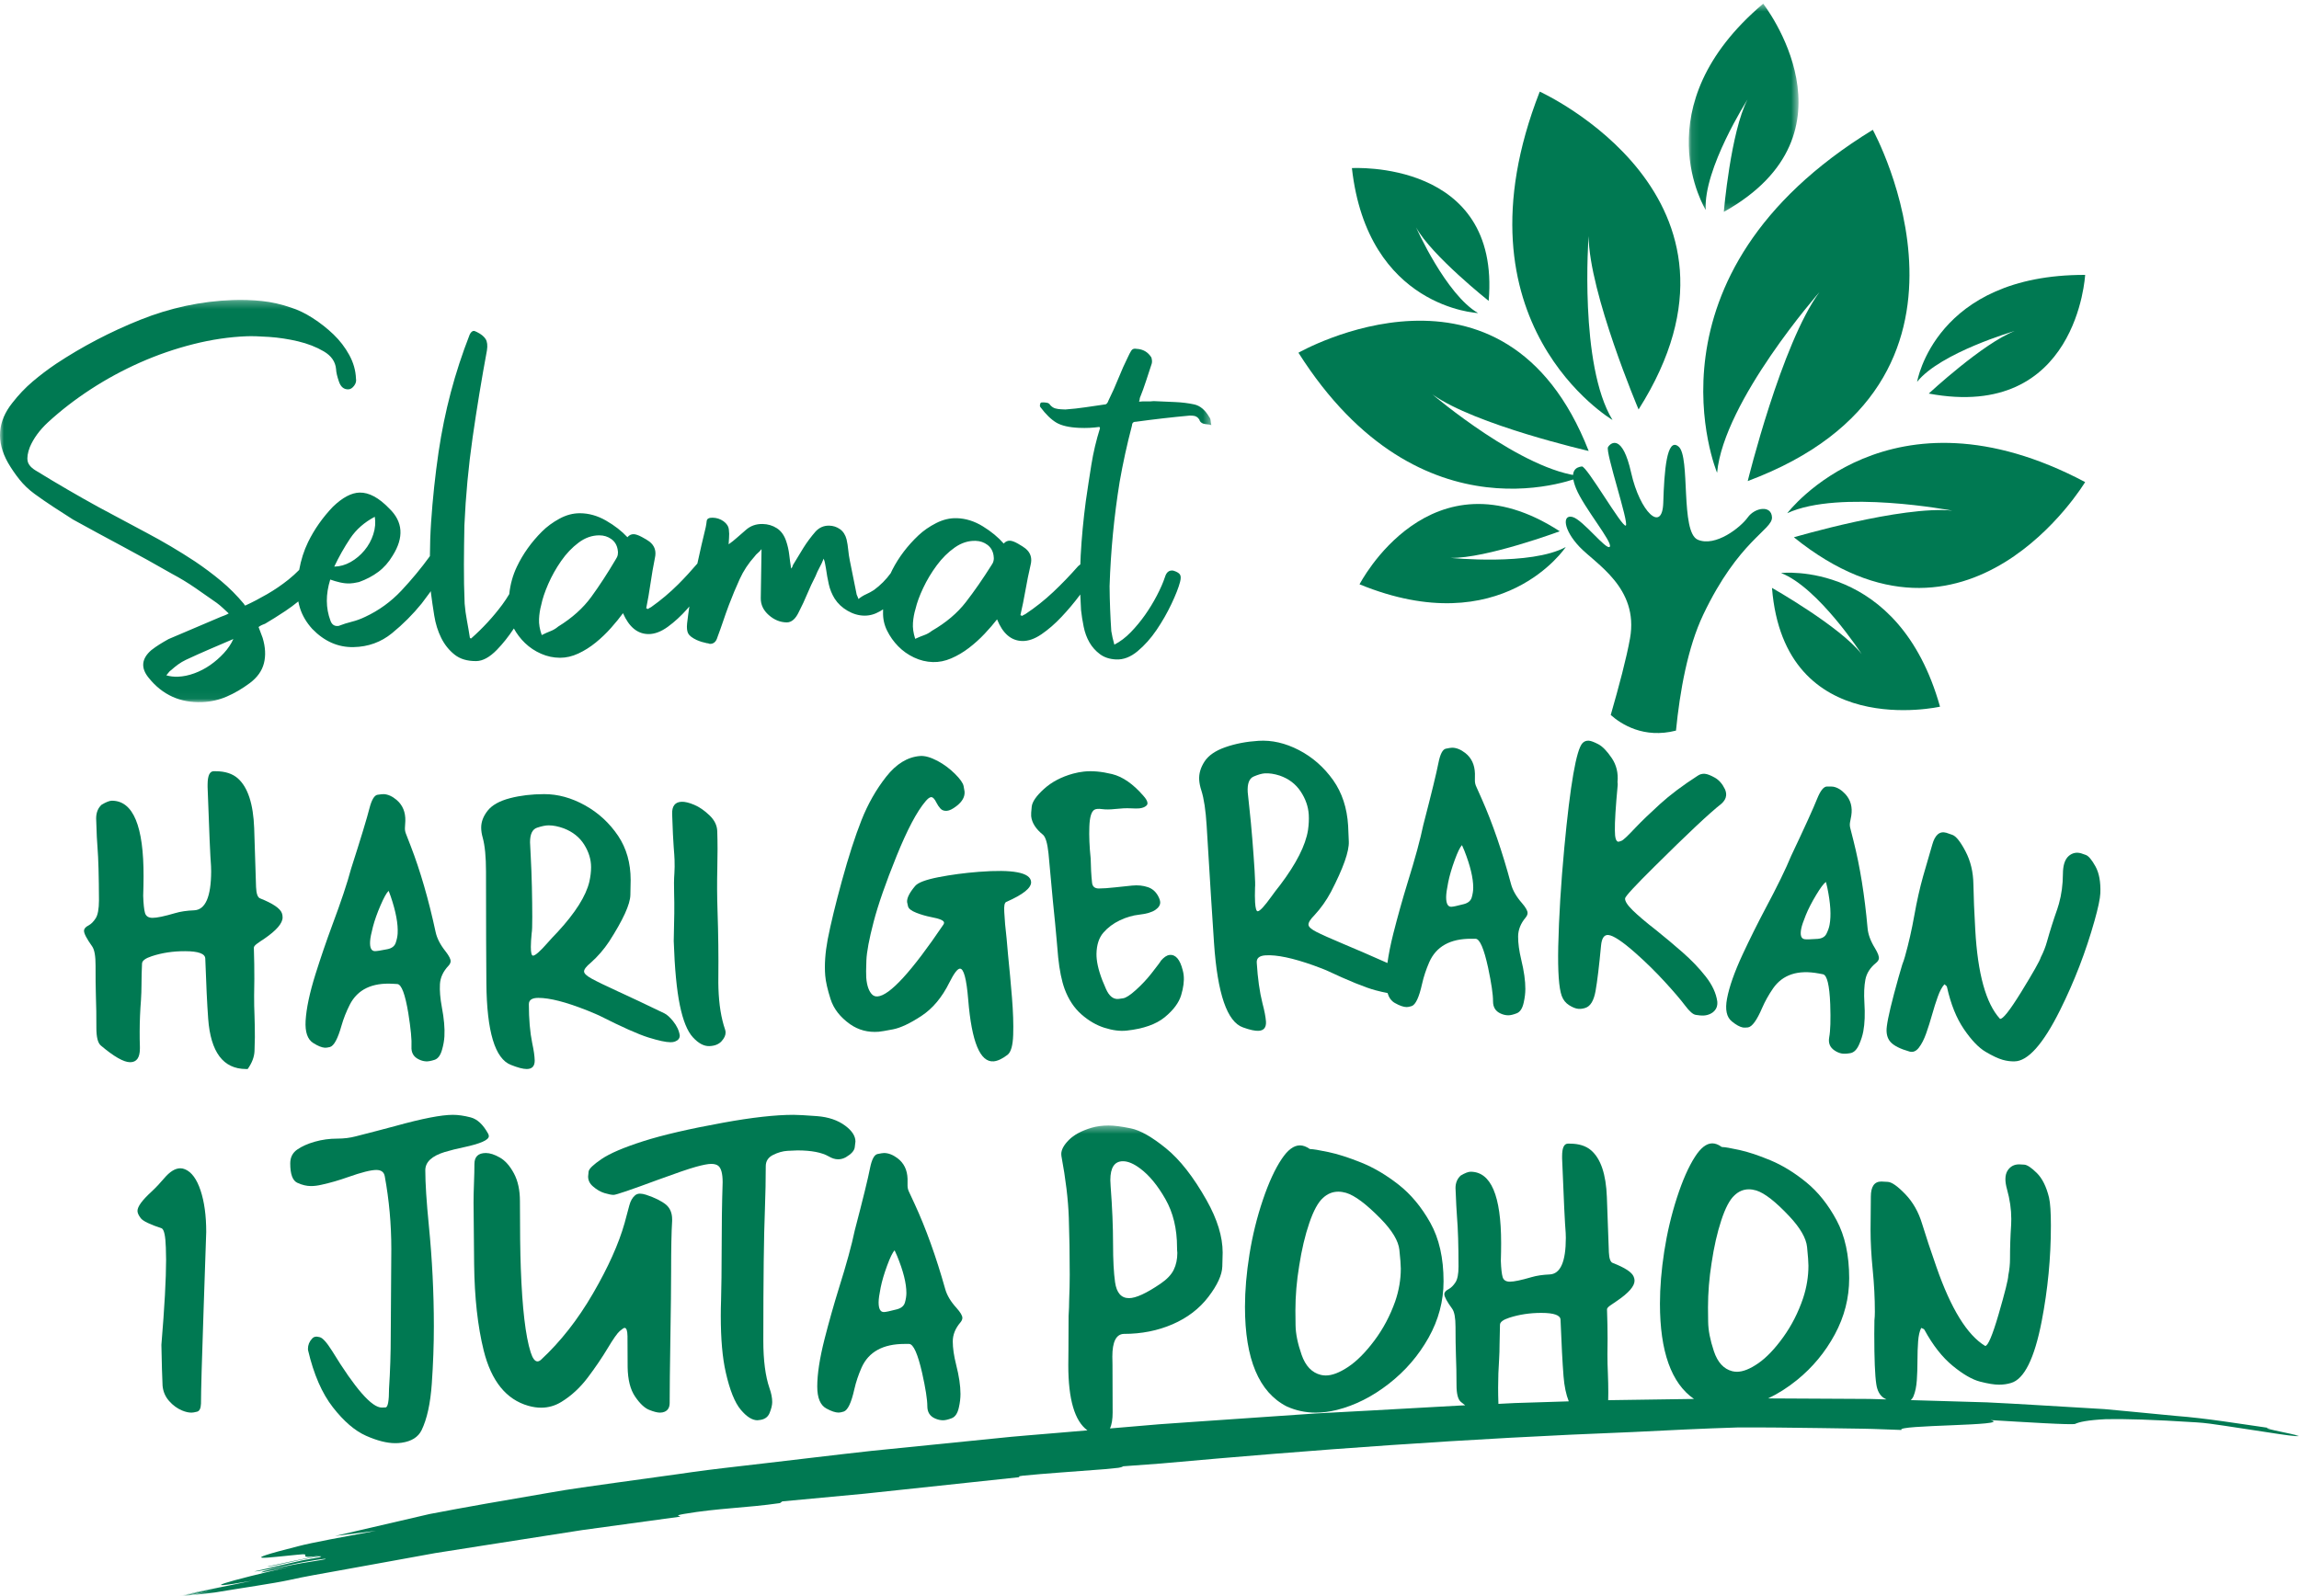 <?xml version="1.0" encoding="UTF-8"?>
<svg width="301px" height="209px" viewBox="0 0 301 209" version="1.1" xmlns="http://www.w3.org/2000/svg" xmlns:xlink="http://www.w3.org/1999/xlink">
    <!-- Generator: sketchtool 52.6 (67491) - http://www.bohemiancoding.com/sketch -->
    <title>B845442D-77FC-4DF0-B60E-D90E5266F1CB</title>
    <desc>Created with sketchtool.</desc>
    <defs>
        <polygon id="path-1" points="0 0.271 158.6 0.271 158.6 52.96 0 52.96"></polygon>
        <polygon id="path-3" points="0.525 0.395 277.974 0.395 277.974 62 0.525 62"></polygon>
        <polygon id="path-5" points="0.103 0.486 14.473 0.486 14.473 27.752 0.103 27.752"></polygon>
    </defs>
    <g id="Page-1" stroke="none" stroke-width="1" fill="none" fill-rule="evenodd">
        <g id="Desktop-HD" transform="translate(-180, -215)">
            <g id="selamat-hari-gerakan" transform="translate(180, 215)">
                <path d="M25.067,185 C25.237,185 25.483,184.959 25.803,184.876 C26.121,184.793 26.293,184.441 26.315,183.819 C26.315,182.219 26.43,178.105 26.658,171.476 C26.886,165.013 27,161.635 27,161.343 C27,159.197 26.752,157.381 26.256,155.895 C25.76,154.409 25.083,153.489 24.228,153.133 C24.022,153.044 23.818,153 23.612,153 C22.939,153 22.232,153.438 21.49,154.314 C20.954,154.949 20.401,155.533 19.831,156.066 C18.61,157.184 18,158.022 18,158.581 C18,158.847 18.145,159.168 18.436,159.543 C18.727,159.918 19.642,160.359 21.182,160.867 C21.49,161.045 21.667,161.883 21.713,163.381 C21.735,163.889 21.747,164.415 21.747,164.962 C21.747,167.464 21.542,171.184 21.131,176.124 C21.177,178.562 21.228,180.346 21.285,181.476 C21.354,182.239 21.639,182.905 22.141,183.476 C22.642,184.048 23.219,184.467 23.869,184.733 C24.303,184.911 24.702,185 25.067,185" id="Fill-1" fill="#007952"></path>
                <path d="M58.225,150.869 C59.022,150.633 59.845,150.427 60.691,150.253 C62.897,149.781 64,149.296 64,148.798 C64,148.687 63.969,148.575 63.907,148.462 C63.246,147.269 62.486,146.56 61.627,146.336 C60.766,146.112 59.988,146 59.29,146 C57.795,146 55.296,146.485 51.794,147.455 C50.175,147.891 48.436,148.344 46.579,148.817 C45.832,149.016 45.022,149.116 44.15,149.116 C43.14,149.116 42.165,149.249 41.224,149.516 C40.284,149.784 39.511,150.129 38.907,150.552 C38.303,150.975 38,151.577 38,152.361 C38,153.767 38.308,154.613 38.925,154.899 C39.542,155.185 40.138,155.328 40.71,155.328 C41.134,155.328 41.589,155.272 42.075,155.16 C43.221,154.911 44.386,154.575 45.57,154.152 C47.327,153.53 48.561,153.22 49.271,153.22 C49.907,153.22 50.274,153.493 50.374,154.04 C50.947,157.15 51.234,160.321 51.234,163.555 L51.159,174.859 C51.159,177.223 51.084,179.555 50.935,181.855 C50.935,183.484 50.782,184.305 50.477,184.318 C50.171,184.33 50.007,184.337 49.982,184.337 C48.673,184.337 46.505,181.862 43.477,176.912 C42.779,175.805 42.243,175.208 41.87,175.12 C41.657,175.071 41.514,175.046 41.439,175.046 C41.202,175.046 41.009,175.133 40.86,175.307 C40.499,175.693 40.318,176.141 40.318,176.651 L40.336,176.837 C41.072,179.984 42.156,182.474 43.589,184.309 C45.022,186.143 46.467,187.384 47.925,188.03 C49.383,188.677 50.66,189 51.757,189 C52.031,189 52.305,188.982 52.58,188.944 C53.876,188.757 54.748,188.21 55.196,187.302 C55.906,185.835 56.352,183.805 56.533,181.212 C56.714,178.619 56.804,176.11 56.804,173.684 C56.804,169.319 56.585,164.929 56.149,160.514 C55.838,157.367 55.683,154.948 55.683,153.257 C55.683,152.187 56.529,151.391 58.225,150.869" id="Fill-3" fill="#007952"></path>
                <path d="M18.316,137.335 L18.317,137.117 C18.293,136.445 18.282,135.766 18.286,135.081 C18.291,133.724 18.348,132.354 18.458,130.97 C18.5,130.298 18.522,129.633 18.525,128.974 C18.529,128.039 18.552,127.109 18.595,126.187 C18.609,125.818 19.036,125.497 19.874,125.224 C21.222,124.78 22.682,124.562 24.251,124.569 C25.977,124.575 26.852,124.895 26.876,125.528 C26.993,128.929 27.12,131.558 27.257,133.417 C27.58,137.793 29.226,139.988 32.194,140 L32.43,140 C32.995,139.199 33.293,138.412 33.322,137.642 C33.351,136.871 33.367,136.268 33.368,135.833 C33.371,134.976 33.356,134.021 33.321,132.967 C33.285,132.163 33.268,131.306 33.272,130.397 L33.3,128.222 C33.305,126.957 33.284,125.586 33.237,124.11 C33.238,123.965 33.376,123.792 33.652,123.588 C33.927,123.385 34.248,123.165 34.615,122.93 C36.202,121.842 36.997,120.916 37,120.151 C37.001,119.941 36.969,119.75 36.904,119.578 C36.671,118.958 35.719,118.315 34.048,117.649 C33.734,117.529 33.56,117.035 33.524,116.164 C33.359,111.327 33.278,108.757 33.279,108.454 C33.161,105.277 32.45,103.107 31.147,101.942 C30.443,101.319 29.476,101.006 28.247,101.001 L27.953,101 C27.443,101.025 27.186,101.603 27.181,102.736 L27.18,103.072 C27.38,108.78 27.53,112.233 27.63,113.433 L27.647,114.124 C27.633,117.459 26.887,119.156 25.41,119.216 C24.468,119.252 23.644,119.373 22.937,119.582 C21.522,119.998 20.535,120.205 19.972,120.203 C19.436,120.2 19.106,119.985 18.983,119.557 C18.861,119.127 18.782,118.379 18.747,117.312 C18.777,116.429 18.793,115.598 18.796,114.821 C18.822,108.192 17.442,104.872 14.657,104.861 C14.343,104.86 13.891,105.036 13.301,105.39 C12.829,105.822 12.591,106.421 12.588,107.186 C12.646,109.123 12.706,110.408 12.769,111.041 C12.881,112.412 12.945,114.706 12.958,117.921 C12.953,119.042 12.81,119.822 12.527,120.262 C12.244,120.702 11.932,121.014 11.591,121.197 C11.198,121.393 11.001,121.629 11,121.907 C10.998,122.262 11.356,122.942 12.071,123.947 C12.371,124.383 12.517,125.22 12.512,126.459 C12.506,127.961 12.521,129.293 12.556,130.453 C12.603,131.718 12.623,133.089 12.618,134.564 C12.613,135.803 12.806,136.588 13.197,136.919 C14.918,138.376 16.197,139.106 17.034,139.109 C17.884,139.112 18.311,138.521 18.316,137.335" id="Fill-5" fill="#007952"></path>
                <path d="M52.062,122.26 C52.039,122.647 51.954,123.055 51.805,123.484 C51.656,123.914 51.3,124.187 50.736,124.304 C49.834,124.489 49.271,124.574 49.05,124.561 C48.605,124.534 48.407,124.103 48.456,123.266 C48.48,122.854 48.603,122.223 48.827,121.372 C49.05,120.521 49.382,119.583 49.826,118.556 C50.27,117.531 50.622,116.9 50.883,116.665 C50.895,116.678 50.986,116.922 51.156,117.395 C51.833,119.39 52.135,121.012 52.062,122.26 M51.947,104.778 C51.381,104.293 50.82,104.035 50.265,104.002 C50.129,103.993 49.852,104.021 49.434,104.083 C49.015,104.146 48.662,104.732 48.375,105.843 C48.052,107.127 47.249,109.772 45.963,113.779 C45.472,115.629 44.654,118.079 43.511,121.13 C42.718,123.275 41.979,125.435 41.295,127.612 C40.534,130.047 40.107,132.07 40.013,133.68 C39.928,135.153 40.261,136.125 41.013,136.596 C41.622,136.982 42.131,137.189 42.537,137.213 C42.686,137.222 42.904,137.191 43.193,137.121 C43.721,136.976 44.227,136.042 44.712,134.317 C44.976,133.393 45.339,132.475 45.801,131.564 C46.82,129.583 48.705,128.673 51.456,128.838 L52.03,128.872 C52.571,128.929 53.048,130.204 53.46,132.697 C53.786,134.745 53.924,136.2 53.874,137.062 C53.829,137.835 54.131,138.386 54.781,138.713 C55.105,138.883 55.434,138.978 55.767,138.997 C56.051,139.014 56.423,138.949 56.883,138.801 C57.344,138.653 57.677,138.203 57.882,137.451 C58.052,136.859 58.154,136.283 58.186,135.722 C58.247,134.673 58.136,133.402 57.851,131.906 C57.634,130.741 57.551,129.734 57.6,128.885 C57.651,128.011 58.026,127.206 58.725,126.471 C58.897,126.281 58.988,126.092 58.999,125.905 C59.016,125.618 58.793,125.179 58.333,124.588 C57.641,123.72 57.207,122.874 57.032,122.049 C56.116,117.798 55.028,114.043 53.769,110.787 L53.172,109.248 C53.052,108.966 53.001,108.686 53.017,108.412 L53.069,107.513 C53.099,106.362 52.725,105.451 51.947,104.778" id="Fill-7" fill="#007952"></path>
                <path d="M100.258,152.726 C100.258,152.062 100.578,151.571 101.214,151.251 C101.853,150.932 102.481,150.754 103.1,150.716 C103.719,150.678 104.153,150.659 104.403,150.659 C106.229,150.659 107.598,150.923 108.511,151.449 C108.936,151.699 109.343,151.824 109.73,151.824 C110.093,151.824 110.436,151.73 110.762,151.542 C111.462,151.129 111.844,150.703 111.907,150.265 C111.969,149.827 112,149.57 112,149.495 C112,148.781 111.556,148.092 110.668,147.428 C109.693,146.701 108.455,146.282 106.954,146.169 C105.454,146.056 104.434,146 103.897,146 C101.508,146 98.433,146.345 94.668,147.033 C90.242,147.835 86.756,148.643 84.212,149.457 C81.667,150.271 79.851,151.048 78.763,151.787 C77.675,152.526 77.11,153.071 77.065,153.421 C77.021,153.772 77,153.992 77,154.079 C77,154.58 77.212,155.012 77.638,155.375 C78.125,155.802 78.629,156.092 79.147,156.249 C79.667,156.406 80.063,156.484 80.339,156.484 C80.651,156.484 82.583,155.827 86.134,154.511 C88.523,153.634 90.179,153.068 91.105,152.811 C92.03,152.554 92.699,152.425 93.112,152.425 C93.512,152.425 93.819,152.507 94.031,152.67 C94.419,152.97 94.613,153.691 94.613,154.83 C94.525,157.524 94.481,160.605 94.481,164.074 C94.481,166.304 94.456,168.377 94.406,170.293 C94.381,170.995 94.369,171.671 94.369,172.322 C94.369,175.366 94.587,177.84 95.025,179.744 C95.55,182.061 96.2,183.683 96.976,184.61 C97.751,185.537 98.483,186 99.17,186 L99.32,185.981 C100.045,185.931 100.524,185.624 100.755,185.061 C100.987,184.497 101.103,184.015 101.103,183.614 C101.103,183.063 100.983,182.455 100.746,181.791 C100.208,180.226 99.939,178.153 99.939,175.572 C99.939,167.506 100.008,161.789 100.146,158.419 C100.221,156.34 100.258,154.443 100.258,152.726" id="Fill-9" fill="#007952"></path>
                <path d="M63.329,176.866 C64.328,180.869 66.277,183.283 69.174,184.106 C69.756,184.271 70.313,184.353 70.844,184.353 C71.793,184.353 72.678,184.1 73.501,183.593 C74.804,182.795 75.958,181.727 76.965,180.391 C77.97,179.054 78.836,177.778 79.564,176.561 C80.292,175.345 80.817,174.598 81.14,174.319 C81.462,174.04 81.674,173.901 81.775,173.901 C82.015,173.901 82.142,174.256 82.155,174.965 L82.174,179.032 C82.199,180.692 82.525,181.981 83.152,182.9 C83.777,183.818 84.391,184.398 84.992,184.638 C85.593,184.879 86.064,185 86.406,185 C86.634,185 86.836,184.962 87.014,184.885 C87.456,184.696 87.677,184.309 87.677,183.726 C87.677,181.978 87.709,179.137 87.772,175.203 C87.836,171.269 87.867,168.396 87.867,166.584 C87.867,163.531 87.911,161.3 88,159.895 L88,159.685 C88,158.862 87.734,158.222 87.203,157.766 C86.608,157.284 85.742,156.853 84.603,156.473 C84.286,156.372 84.014,156.321 83.787,156.321 C83.534,156.321 83.319,156.398 83.142,156.549 C82.8,156.841 82.554,157.272 82.401,157.842 L81.775,160.179 C81.004,162.904 79.625,165.976 77.638,169.396 C75.652,172.818 73.387,175.706 70.844,178.063 C70.679,178.215 70.521,178.291 70.37,178.291 C70.028,178.291 69.73,177.892 69.478,177.094 C68.807,174.991 68.376,171.323 68.187,166.09 C68.111,164.025 68.073,161.098 68.073,157.31 C68.073,155.865 67.811,154.653 67.286,153.67 C66.761,152.688 66.15,151.998 65.454,151.599 C64.758,151.2 64.145,151 63.613,151 C62.614,151 62.114,151.482 62.114,152.445 C62.114,153.142 62.095,153.977 62.057,154.953 C62.019,155.929 62,156.771 62,157.481 C62.025,159.331 62.05,162.023 62.076,165.558 C62.127,169.929 62.544,173.698 63.329,176.866" id="Fill-11" fill="#007952"></path>
                <path d="M118.48,170.577 C118.353,171.02 118.004,171.317 117.433,171.469 C116.519,171.71 115.948,171.829 115.72,171.829 C115.263,171.829 115.034,171.405 115.034,170.558 C115.034,170.141 115.123,169.496 115.301,168.623 C115.478,167.751 115.764,166.783 116.158,165.721 C116.551,164.658 116.874,164.001 117.129,163.748 C117.141,163.761 117.249,164.001 117.452,164.469 C118.264,166.441 118.67,168.061 118.67,169.325 C118.67,169.717 118.607,170.134 118.48,170.577 M126,172.588 C126,172.297 125.746,171.867 125.239,171.297 C124.477,170.463 123.982,169.635 123.754,168.813 C122.561,164.577 121.222,160.852 119.737,157.639 L119.032,156.122 C118.892,155.843 118.823,155.566 118.823,155.287 L118.823,154.376 C118.785,153.213 118.347,152.315 117.51,151.683 C116.9,151.227 116.31,151 115.739,151 C115.599,151 115.317,151.044 114.891,151.132 C114.466,151.222 114.14,151.834 113.911,152.972 C113.657,154.288 112.991,157.007 111.912,161.13 C111.518,163.027 110.827,165.55 109.837,168.699 C109.152,170.912 108.523,173.138 107.952,175.376 C107.317,177.881 107,179.949 107,181.58 C107,183.072 107.4,184.033 108.199,184.463 C108.847,184.817 109.379,184.995 109.799,184.995 C109.951,184.995 110.173,184.95 110.465,184.862 C110.998,184.684 111.461,183.71 111.855,181.94 C112.071,180.992 112.388,180.043 112.807,179.094 C113.733,177.034 115.611,176.003 118.442,176.003 L119.032,176.003 C119.591,176.028 120.156,177.286 120.726,179.777 C121.184,181.826 121.412,183.287 121.412,184.16 C121.412,184.944 121.755,185.481 122.44,185.773 C122.783,185.924 123.125,186 123.468,186 C123.761,186 124.138,185.911 124.601,185.734 C125.064,185.557 125.379,185.083 125.544,184.312 C125.683,183.705 125.752,183.117 125.752,182.548 C125.752,181.485 125.562,180.208 125.182,178.715 C124.89,177.552 124.743,176.541 124.743,175.68 C124.743,174.795 125.08,173.96 125.752,173.176 C125.918,172.974 126,172.777 126,172.588" id="Fill-13" fill="#007952"></path>
                <path d="M182.672,170.42 C182.002,172.316 181.088,174.035 179.932,175.576 C178.776,177.117 177.636,178.262 176.513,179.01 C175.389,179.759 174.412,180.134 173.585,180.134 C173.362,180.134 173.144,180.109 172.935,180.059 C171.765,179.772 170.924,178.892 170.412,177.419 C169.899,175.948 169.636,174.653 169.623,173.536 C169.61,172.419 169.603,171.786 169.603,171.636 C169.603,169.715 169.768,167.762 170.097,165.778 C170.425,163.657 170.868,161.782 171.427,160.153 C171.985,158.525 172.586,157.43 173.23,156.869 C173.808,156.333 174.472,156.064 175.221,156.064 C175.536,156.064 175.872,156.114 176.226,156.214 C177.37,156.551 178.887,157.686 180.78,159.62 C182.278,161.155 183.09,162.509 183.215,163.682 C183.339,164.855 183.402,165.672 183.402,166.134 C183.402,167.569 183.159,168.998 182.672,170.42 M183.106,155.138 C181.49,153.872 179.856,152.908 178.208,152.246 C176.558,151.585 175.122,151.127 173.901,150.87 C172.679,150.615 171.903,150.486 171.574,150.486 C171.509,150.486 171.476,150.48 171.476,150.468 C171.029,150.156 170.602,150 170.195,150 C169.393,150 168.598,150.593 167.81,151.778 C166.929,153.088 166.105,154.882 165.336,157.159 C164.567,159.436 163.985,161.801 163.591,164.252 C163.197,166.705 163,169.004 163,171.15 C163,177.987 164.827,182.335 168.48,184.195 C169.675,184.732 170.937,185 172.264,185 C173.158,185 174.084,184.881 175.044,184.644 C177.409,184.046 179.669,182.907 181.824,181.228 C183.98,179.551 185.714,177.541 187.028,175.202 C188.343,172.862 189,170.395 189,167.799 C189,164.755 188.421,162.2 187.265,160.135 C186.109,158.07 184.722,156.404 183.106,155.138" id="Fill-15" fill="#007952"></path>
                <g id="Group-19" transform="translate(0, 39)">
                    <mask id="mask-2" fill="white">
                        <use xlink:href="#path-1"></use>
                    </mask>
                    <g id="Clip-18"></g>
                    <path d="M30.554,44.686 C30.259,45.34 29.843,45.957 29.305,46.54 C28.767,47.123 28.173,47.642 27.525,48.095 C26.875,48.547 26.182,48.909 25.446,49.178 C24.709,49.448 23.995,49.596 23.303,49.622 C22.771,49.643 22.262,49.582 21.777,49.441 C21.878,49.329 21.98,49.204 22.082,49.067 C22.184,48.929 22.286,48.831 22.391,48.774 C22.701,48.495 23.01,48.242 23.322,48.016 C23.633,47.791 23.971,47.589 24.339,47.414 C25.333,46.948 26.344,46.494 27.366,46.053 C28.39,45.612 29.452,45.158 30.554,44.686 M45.848,31.512 C46.625,30.347 47.698,29.402 49.07,28.679 C49.191,29.427 49.126,30.19 48.875,30.97 C48.624,31.752 48.238,32.455 47.718,33.079 C47.197,33.705 46.593,34.213 45.909,34.6 C45.223,34.989 44.508,35.19 43.762,35.205 C44.376,33.908 45.072,32.678 45.848,31.512 M70.858,40.236 C71.02,39.434 71.328,38.513 71.784,37.47 C72.238,36.428 72.801,35.427 73.47,34.466 C74.137,33.505 74.899,32.704 75.753,32.065 C76.607,31.424 77.514,31.106 78.474,31.108 C79.06,31.109 79.578,31.271 80.031,31.593 C80.483,31.915 80.761,32.371 80.867,32.959 C80.972,33.441 80.891,33.869 80.625,34.242 C79.554,36.059 78.484,37.7 77.415,39.169 C76.345,40.638 74.904,41.931 73.09,43.05 C72.77,43.317 72.436,43.517 72.089,43.649 C71.742,43.783 71.356,43.956 70.929,44.168 C70.663,43.419 70.545,42.723 70.574,42.081 C70.602,41.439 70.697,40.825 70.858,40.236 M119.531,42.566 C119.577,41.925 119.69,41.314 119.869,40.73 C120.054,39.933 120.389,39.021 120.874,37.993 C121.359,36.965 121.95,35.98 122.647,35.039 C123.342,34.098 124.126,33.32 124.999,32.706 C125.871,32.091 126.788,31.799 127.746,31.83 C128.332,31.848 128.846,32.025 129.289,32.36 C129.731,32.695 129.996,33.159 130.085,33.75 C130.176,34.234 130.083,34.66 129.805,35.025 C128.682,36.809 127.566,38.42 126.454,39.855 C125.341,41.293 123.862,42.543 122.018,43.608 C121.69,43.866 121.35,44.056 121,44.177 C120.649,44.301 120.258,44.462 119.825,44.662 C119.581,43.905 119.483,43.207 119.531,42.566 M22.548,36.163 C23.581,36.713 24.578,37.317 25.537,37.975 C26.495,38.633 27.44,39.294 28.373,39.953 C28.647,40.156 28.909,40.374 29.157,40.605 C29.406,40.836 29.669,41.081 29.946,41.337 C29.736,41.453 29.553,41.54 29.395,41.599 C29.238,41.66 29.08,41.719 28.922,41.778 L22.075,44.692 C21.656,44.923 21.265,45.152 20.901,45.38 C20.536,45.608 20.172,45.863 19.81,46.144 C18.52,47.265 18.406,48.474 19.469,49.77 C21.261,52.002 23.595,53.063 26.471,52.952 C27.59,52.909 28.66,52.667 29.683,52.226 C30.706,51.786 31.71,51.197 32.695,50.464 C33.68,49.73 34.3,48.863 34.555,47.864 C34.81,46.864 34.754,45.755 34.388,44.538 L33.853,43.113 C34.009,43 34.152,42.915 34.283,42.856 C34.414,42.798 34.559,42.738 34.717,42.679 C35.499,42.22 36.384,41.665 37.373,41.01 C37.955,40.625 38.512,40.204 39.056,39.763 C39.114,40.056 39.183,40.345 39.273,40.63 C39.585,41.615 40.123,42.526 40.886,43.366 C42.463,44.994 44.264,45.787 46.29,45.746 C48.207,45.708 49.887,45.1 51.33,43.921 C52.772,42.742 54.066,41.446 55.211,40.032 C55.626,39.478 56.023,38.945 56.411,38.421 C56.416,38.498 56.417,38.576 56.422,38.654 C56.538,39.563 56.682,40.55 56.854,41.618 C57.025,42.686 57.328,43.658 57.765,44.537 C58.2,45.414 58.781,46.144 59.507,46.724 C60.233,47.306 61.181,47.588 62.354,47.576 C63.206,47.567 64.108,47.076 65.056,46.102 C65.845,45.293 66.584,44.357 67.279,43.307 C67.667,44.012 68.149,44.646 68.728,45.205 C69.339,45.796 70.045,46.265 70.843,46.615 C71.642,46.965 72.467,47.14 73.32,47.142 C74.12,47.144 74.919,46.959 75.72,46.586 C76.52,46.214 77.28,45.735 78.001,45.147 C78.722,44.561 79.389,43.921 80.004,43.226 C80.617,42.533 81.139,41.893 81.568,41.304 C82.362,43.125 83.48,44.037 84.918,44.04 C85.717,44.042 86.558,43.723 87.439,43.083 C88.319,42.444 89.173,41.657 90.002,40.723 C90.09,40.624 90.168,40.521 90.255,40.421 C90.147,41.154 90.046,41.889 89.961,42.628 C89.9,43.216 89.945,43.658 90.1,43.954 C90.256,44.251 90.625,44.537 91.207,44.813 C91.472,44.926 91.697,45.009 91.882,45.064 C92.067,45.122 92.293,45.179 92.56,45.236 C92.665,45.237 92.745,45.253 92.799,45.28 C92.85,45.308 92.904,45.321 92.958,45.322 C93.438,45.329 93.761,45.042 93.93,44.455 C94.208,43.711 94.458,43.006 94.683,42.34 C94.905,41.675 95.156,40.971 95.435,40.226 C95.878,39.056 96.349,37.927 96.847,36.837 C97.342,35.749 97.998,34.757 98.81,33.859 C98.919,33.7 99.055,33.556 99.217,33.424 C99.379,33.294 99.542,33.122 99.705,32.91 L99.69,33.873 L99.605,39.328 C99.593,40.184 99.94,40.925 100.651,41.551 C101.361,42.177 102.141,42.497 102.994,42.51 C103.634,42.52 104.173,42.047 104.615,41.091 C104.999,40.348 105.358,39.577 105.69,38.78 C106.022,37.983 106.38,37.214 106.765,36.471 C106.932,36.046 107.11,35.661 107.302,35.315 C107.494,34.971 107.674,34.586 107.84,34.16 C107.942,34.431 108.005,34.658 108.03,34.845 C108.053,35.033 108.089,35.235 108.14,35.449 C108.235,36.146 108.359,36.83 108.508,37.501 C108.657,38.173 108.913,38.805 109.278,39.398 C109.694,40.046 110.259,40.577 110.972,40.989 C111.685,41.402 112.414,41.614 113.161,41.625 C113.853,41.636 114.535,41.446 115.208,41.056 C115.347,40.975 115.483,40.887 115.619,40.799 C115.618,40.918 115.614,41.036 115.616,41.157 C115.59,42.013 115.764,42.822 116.14,43.582 C116.516,44.344 117.001,45.028 117.595,45.635 C118.188,46.243 118.88,46.733 119.667,47.105 C120.456,47.479 121.276,47.678 122.128,47.705 C122.927,47.73 123.732,47.569 124.543,47.22 C125.354,46.872 126.128,46.414 126.865,45.848 C127.603,45.283 128.289,44.663 128.923,43.988 C129.557,43.313 130.096,42.688 130.542,42.112 C131.283,43.956 132.373,44.9 133.812,44.945 C134.61,44.97 135.459,44.676 136.359,44.063 C137.258,43.448 138.134,42.688 138.989,41.778 C139.844,40.869 140.634,39.931 141.357,38.963 C141.386,38.925 141.41,38.891 141.438,38.853 C141.46,39.531 141.492,40.212 141.537,40.895 C141.613,41.595 141.727,42.323 141.882,43.079 C142.035,43.836 142.285,44.516 142.632,45.12 C142.978,45.725 143.436,46.239 144.005,46.666 C144.572,47.092 145.282,47.325 146.134,47.363 C147.093,47.405 148.029,47.044 148.942,46.282 C149.856,45.519 150.683,44.592 151.424,43.5 C152.165,42.408 152.815,41.273 153.374,40.093 C153.932,38.913 154.308,37.953 154.501,37.212 C154.627,36.735 154.616,36.401 154.464,36.206 C154.313,36.012 154.026,35.852 153.605,35.727 C153.075,35.65 152.717,35.927 152.528,36.562 C152.282,37.302 151.926,38.116 151.461,39.004 C150.995,39.895 150.477,40.742 149.91,41.546 C149.341,42.352 148.722,43.1 148.051,43.793 C147.38,44.486 146.663,45.031 145.899,45.425 C145.805,45.099 145.727,44.788 145.66,44.491 C145.593,44.194 145.538,43.91 145.497,43.64 C145.433,42.674 145.382,41.708 145.344,40.742 C145.306,39.777 145.282,38.786 145.274,37.768 C145.422,33.171 145.862,28.612 146.593,24.094 C146.807,22.872 147.047,21.652 147.314,20.432 C147.58,19.212 147.874,17.994 148.194,16.776 C148.211,16.403 148.378,16.222 148.699,16.237 C149.878,16.075 151.058,15.926 152.238,15.79 C153.417,15.655 154.596,15.533 155.775,15.425 L156.174,15.442 C156.545,15.458 156.832,15.632 157.031,15.962 C157.074,16.178 157.227,16.345 157.49,16.464 C157.699,16.527 157.886,16.561 158.046,16.568 C158.205,16.575 158.39,16.611 158.6,16.673 C158.554,16.511 158.522,16.322 158.505,16.107 C158.488,15.893 158.427,15.73 158.327,15.617 C157.78,14.683 157.124,14.132 156.359,13.964 C155.592,13.797 154.756,13.693 153.852,13.653 L151.057,13.53 C150.735,13.57 150.415,13.581 150.095,13.567 C149.776,13.553 149.455,13.567 149.133,13.605 C149.193,13.447 149.227,13.288 149.234,13.128 C149.533,12.392 149.805,11.641 150.053,10.875 C150.299,10.111 150.545,9.359 150.792,8.619 C150.854,8.409 150.839,8.139 150.747,7.814 C150.299,7.099 149.647,6.722 148.796,6.684 C148.479,6.617 148.248,6.7 148.105,6.935 C147.961,7.169 147.831,7.418 147.712,7.68 C147.243,8.624 146.816,9.582 146.427,10.554 C146.036,11.529 145.608,12.486 145.14,13.429 C145.017,13.799 144.849,13.978 144.637,13.969 C143.777,14.092 142.932,14.215 142.1,14.339 C141.268,14.463 140.398,14.559 139.487,14.626 L138.928,14.601 C138.663,14.589 138.41,14.552 138.173,14.487 C137.936,14.424 137.716,14.28 137.512,14.057 C137.413,13.891 137.284,13.793 137.124,13.758 C136.966,13.725 136.807,13.704 136.647,13.697 C136.435,13.687 136.3,13.709 136.245,13.759 C136.127,14.023 136.118,14.209 136.22,14.32 C136.927,15.263 137.617,15.935 138.292,16.34 C138.968,16.744 139.972,16.975 141.302,17.034 C142.206,17.074 143.089,17.033 143.948,16.91 L144.02,17.074 C143.524,18.658 143.147,20.248 142.891,21.842 C142.634,23.438 142.392,25.033 142.162,26.629 C141.843,29.023 141.619,31.397 141.49,33.746 C141.469,34.134 141.457,34.523 141.444,34.912 C141.356,34.972 141.262,35.046 141.158,35.144 C140.106,36.342 139.018,37.471 137.893,38.532 C136.766,39.594 135.549,40.559 134.242,41.427 C134.026,41.528 133.889,41.604 133.835,41.654 C133.781,41.653 133.742,41.639 133.717,41.611 C133.69,41.583 133.65,41.568 133.598,41.567 C133.844,40.505 134.066,39.414 134.261,38.297 C134.456,37.179 134.677,36.09 134.923,35.027 C135.164,34.125 134.947,33.396 134.272,32.839 C134.064,32.672 133.737,32.46 133.293,32.206 C132.848,31.951 132.491,31.819 132.225,31.811 C131.906,31.8 131.635,31.926 131.414,32.187 C130.693,31.361 129.784,30.61 128.685,29.933 C127.587,29.256 126.452,28.899 125.281,28.862 C124.374,28.832 123.475,29.045 122.581,29.498 C121.687,29.952 120.91,30.489 120.251,31.11 C118.822,32.457 117.682,33.958 116.83,35.617 C116.754,35.766 116.686,35.916 116.617,36.067 C116.01,36.899 115.282,37.641 114.412,38.275 C114.089,38.484 113.752,38.665 113.404,38.821 C113.054,38.976 112.72,39.185 112.395,39.446 C112.344,39.286 112.266,39.098 112.165,38.881 C112.016,38.131 111.867,37.393 111.719,36.668 C111.57,35.944 111.421,35.206 111.273,34.455 C111.173,33.972 111.1,33.489 111.056,33.007 C111.01,32.525 110.937,32.07 110.838,31.639 C110.686,31.049 110.4,30.604 109.979,30.302 C109.556,30.003 109.079,29.846 108.547,29.838 C107.853,29.828 107.264,30.086 106.776,30.613 C106.178,31.3 105.647,32.014 105.183,32.755 C104.719,33.498 104.268,34.239 103.83,34.98 C103.774,35.194 103.691,35.353 103.583,35.458 C103.485,34.869 103.402,34.265 103.332,33.648 C103.261,33.033 103.123,32.429 102.92,31.837 C102.664,31.085 102.26,30.53 101.706,30.173 C101.152,29.817 100.528,29.633 99.836,29.623 C98.983,29.609 98.259,29.866 97.666,30.391 C97.233,30.759 96.842,31.1 96.49,31.415 C96.138,31.731 95.774,32.02 95.398,32.282 C95.401,32.068 95.418,31.788 95.451,31.439 C95.483,31.093 95.474,30.732 95.428,30.356 C95.38,29.928 95.147,29.563 94.725,29.262 C94.302,28.962 93.825,28.807 93.293,28.799 C92.814,28.791 92.558,28.935 92.527,29.227 C92.495,29.521 92.451,29.802 92.394,30.068 C92.005,31.646 91.647,33.224 91.305,34.802 C90.495,35.743 89.669,36.653 88.81,37.51 C87.715,38.605 86.527,39.605 85.246,40.511 C85.032,40.618 84.899,40.698 84.846,40.75 C84.792,40.75 84.752,40.738 84.726,40.71 C84.698,40.684 84.659,40.67 84.606,40.67 C84.821,39.601 85.011,38.505 85.173,37.381 C85.336,36.259 85.525,35.163 85.741,34.093 C85.955,33.185 85.717,32.463 85.026,31.926 C84.813,31.764 84.48,31.563 84.029,31.322 C83.576,31.08 83.216,30.959 82.95,30.958 C82.631,30.957 82.363,31.091 82.15,31.357 C81.405,30.554 80.474,29.829 79.357,29.184 C78.24,28.54 77.094,28.217 75.922,28.214 C75.015,28.212 74.123,28.45 73.242,28.93 C72.363,29.409 71.602,29.969 70.961,30.609 C69.571,31.997 68.476,33.532 67.673,35.215 C67.138,36.335 66.809,37.533 66.675,38.808 C66.388,39.285 66.084,39.751 65.752,40.197 C64.57,41.788 63.213,43.261 61.682,44.614 C61.629,44.615 61.575,44.589 61.522,44.536 C61.407,43.788 61.278,43.042 61.139,42.293 C60.996,41.547 60.895,40.799 60.834,40.05 C60.762,38.34 60.73,36.629 60.739,34.916 C60.746,33.205 60.768,31.494 60.803,29.781 C60.974,25.927 61.333,22.1 61.878,18.295 C62.424,14.493 63.048,10.688 63.754,6.882 C63.854,6.239 63.795,5.746 63.579,5.399 C63.361,5.055 62.984,4.752 62.449,4.489 C62.235,4.385 62.101,4.332 62.048,4.333 C61.835,4.335 61.65,4.498 61.494,4.821 C60.508,7.346 59.682,9.868 59.018,12.39 C58.351,14.912 57.819,17.511 57.422,20.189 C56.976,23.244 56.649,26.309 56.442,29.387 C56.343,30.867 56.292,32.349 56.286,33.834 C55.144,35.408 53.896,36.916 52.54,38.36 C51.181,39.805 49.605,40.946 47.81,41.784 C47.228,42.064 46.647,42.276 46.064,42.421 C45.48,42.566 44.897,42.752 44.316,42.977 L44.156,42.981 C43.729,42.989 43.432,42.754 43.263,42.276 C42.643,40.63 42.635,38.838 43.237,36.9 C43.665,37.052 44.094,37.177 44.523,37.275 C44.951,37.375 45.378,37.419 45.805,37.41 C46.071,37.405 46.469,37.344 47,37.226 C47.953,36.886 48.796,36.442 49.533,35.892 C50.267,35.343 50.893,34.635 51.409,33.768 C52.908,31.385 52.761,29.328 50.968,27.598 C49.606,26.181 48.313,25.484 47.088,25.509 C46.022,25.53 44.862,26.143 43.607,27.343 C42.248,28.762 41.16,30.309 40.341,31.983 C39.787,33.116 39.405,34.339 39.171,35.637 C38.729,36.081 38.269,36.506 37.775,36.9 C36.894,37.604 35.959,38.243 34.969,38.815 C33.977,39.389 33.036,39.881 32.145,40.289 C32.038,40.293 31.983,40.243 31.979,40.135 C31.028,38.994 30.017,37.976 28.943,37.08 C27.869,36.186 26.728,35.333 25.525,34.523 C23.445,33.158 21.345,31.914 19.222,30.792 C17.099,29.669 14.976,28.534 12.852,27.384 C11.49,26.634 10.141,25.87 8.805,25.092 C7.467,24.314 6.145,23.522 4.834,22.716 C4.125,22.315 3.722,21.875 3.623,21.397 C3.525,20.92 3.621,20.301 3.912,19.54 C4.401,18.397 5.187,17.323 6.269,16.317 C7.969,14.754 9.845,13.303 11.902,11.965 C13.957,10.629 16.112,9.462 18.367,8.464 C20.621,7.468 22.938,6.67 25.315,6.069 C27.692,5.469 30.024,5.124 32.315,5.035 C33.007,5.009 33.981,5.04 35.238,5.124 C36.494,5.21 37.755,5.402 39.02,5.7 C40.284,6.001 41.408,6.439 42.39,7.016 C43.372,7.593 43.908,8.362 43.998,9.322 C44.015,9.751 44.142,10.308 44.383,10.993 C44.621,11.681 45.034,12.012 45.62,11.989 C45.886,11.979 46.134,11.822 46.363,11.519 C46.591,11.217 46.671,10.905 46.607,10.586 C46.566,9.518 46.272,8.485 45.728,7.489 C45.183,6.494 44.496,5.597 43.665,4.798 C42.835,4.002 41.927,3.288 40.943,2.655 C39.959,2.025 39.008,1.566 38.09,1.281 C36.847,0.847 35.583,0.562 34.298,0.423 C33.013,0.286 31.732,0.241 30.453,0.291 C26.3,0.451 22.266,1.317 18.354,2.885 C14.44,4.455 10.767,6.377 7.335,8.649 C6.243,9.388 5.219,10.164 4.264,10.976 C3.308,11.789 2.423,12.72 1.611,13.768 C-0.322,16.198 -0.516,18.801 1.031,21.578 C1.487,22.363 1.995,23.106 2.556,23.807 C3.115,24.508 3.78,25.139 4.548,25.697 C5.316,26.258 6.123,26.814 6.972,27.371 C7.82,27.927 8.681,28.482 9.556,29.037 C11.734,30.238 13.899,31.412 16.05,32.56 C18.2,33.709 20.366,34.91 22.548,36.163" id="Fill-17" fill="#007952" mask="url(#mask-2)"></path>
                </g>
                <path d="M73.011,122.052 C72.518,122.557 72.095,123.014 71.741,123.422 C70.729,124.576 70.079,125.153 69.787,125.153 C69.598,125.153 69.502,124.775 69.502,124.018 C69.502,123.55 69.539,122.937 69.614,122.18 C69.664,121.952 69.69,121.256 69.688,120.09 C69.688,118.937 69.671,117.632 69.639,116.172 C69.605,114.712 69.557,113.415 69.493,112.28 C69.429,111.145 69.396,110.488 69.396,110.307 C69.396,109.238 69.702,108.602 70.315,108.397 C70.929,108.193 71.432,108.09 71.824,108.09 C72.431,108.089 73.096,108.221 73.817,108.484 C74.994,108.94 75.882,109.648 76.485,110.609 C77.086,111.57 77.387,112.554 77.388,113.563 C77.389,114.152 77.313,114.788 77.162,115.473 C76.72,117.335 75.337,119.528 73.011,122.052 M77.341,126.085 C78.251,125.28 79.054,124.354 79.749,123.309 C81.58,120.461 82.509,118.427 82.533,117.208 C82.558,115.989 82.57,115.331 82.57,115.235 C82.568,113.025 82.023,111.104 80.934,109.47 C79.793,107.777 78.344,106.443 76.585,105.465 C74.825,104.487 73.047,103.998 71.252,104 C69.619,104.001 68.123,104.18 66.764,104.534 C65.404,104.89 64.437,105.429 63.862,106.149 C63.287,106.87 62.999,107.615 63,108.384 C63.001,108.804 63.07,109.255 63.21,109.735 C63.489,110.768 63.629,112.233 63.631,114.131 C63.636,121.146 63.653,126.022 63.68,128.761 C63.735,135.091 64.807,138.658 66.895,139.461 C67.794,139.821 68.483,140.001 68.964,140 C69.66,139.999 70.007,139.633 70.007,138.901 C69.994,138.3 69.885,137.537 69.682,136.612 C69.391,135.183 69.244,133.484 69.242,131.514 C69.242,130.961 69.653,130.685 70.475,130.684 C71.98,130.683 74.106,131.228 76.852,132.319 C77.763,132.691 78.301,132.919 78.466,133.003 C81.427,134.502 83.572,135.458 84.901,135.872 C86.23,136.285 87.191,136.492 87.786,136.492 C88.026,136.492 88.223,136.462 88.374,136.401 C88.791,136.244 89,135.981 89,135.608 C88.91,134.971 88.619,134.347 88.125,133.735 C87.707,133.219 87.328,132.876 86.986,132.709 C84.506,131.509 82.512,130.568 81.006,129.884 C79.31,129.105 78.13,128.532 77.466,128.166 C76.801,127.8 76.469,127.485 76.469,127.22 C76.468,126.945 76.759,126.566 77.341,126.085" id="Fill-20" fill="#007952"></path>
                <path d="M93.907,108.844 C93.882,108.088 93.54,107.395 92.881,106.767 C92.222,106.137 91.561,105.682 90.895,105.401 C90.229,105.12 89.68,104.986 89.248,105.001 C88.382,105.03 87.967,105.565 88.002,106.606 C88.073,108.7 88.14,110.131 88.203,110.898 C88.266,111.665 88.304,112.234 88.316,112.607 C88.337,113.251 88.332,113.822 88.299,114.319 C88.239,115.115 88.227,116.046 88.263,117.112 C88.306,118.401 88.289,120.443 88.21,123.236 C88.331,126.842 88.599,129.65 89.013,131.658 C89.427,133.666 89.997,135.065 90.724,135.852 C91.449,136.64 92.164,137.023 92.869,136.999 C93.574,136.975 94.108,136.762 94.472,136.359 C94.836,135.955 95.011,135.568 94.999,135.196 C94.995,135.072 94.972,134.949 94.931,134.826 C94.423,133.354 94.134,131.559 94.063,129.44 C94.047,128.969 94.043,128.48 94.051,127.97 C94.081,125.215 94.046,122.332 93.945,119.32 C93.88,117.412 93.871,115.561 93.915,113.766 C93.96,111.972 93.957,110.331 93.907,108.844" id="Fill-22" fill="#007952"></path>
                <path d="M131.742,118.12 C133.976,117.144 135.061,116.264 134.997,115.481 C134.898,114.262 132.613,113.827 128.142,114.177 C126.275,114.323 124.513,114.558 122.859,114.88 C121.205,115.204 120.191,115.587 119.818,116.029 C119.072,116.914 118.721,117.617 118.763,118.139 C118.768,118.202 118.809,118.386 118.885,118.693 C118.96,118.999 119.316,119.279 119.95,119.53 C120.584,119.78 121.245,119.973 121.934,120.107 C123.024,120.31 123.58,120.547 123.602,120.821 C123.609,120.896 123.583,120.979 123.527,121.071 C119.363,127.229 116.488,130.37 114.9,130.494 C114.621,130.516 114.384,130.434 114.19,130.249 C113.758,129.82 113.501,129.089 113.417,128.057 C113.385,127.659 113.39,126.902 113.433,125.784 C113.476,124.666 113.792,122.98 114.382,120.725 C114.971,118.47 115.968,115.607 117.373,112.137 C118.777,108.666 120.045,106.267 121.177,104.94 C121.468,104.592 121.709,104.41 121.899,104.395 C122.128,104.377 122.365,104.622 122.611,105.128 C122.748,105.406 122.919,105.658 123.123,105.886 C123.327,106.114 123.613,106.214 123.981,106.185 C124.311,106.159 124.73,105.952 125.234,105.561 C125.992,104.977 126.343,104.342 126.287,103.658 C126.282,103.596 126.241,103.362 126.163,102.954 C126.085,102.547 125.702,102.005 125.014,101.326 C124.326,100.648 123.574,100.09 122.759,99.653 C121.85,99.174 121.085,98.958 120.463,99.007 C118.824,99.134 117.345,100.039 116.025,101.719 C114.704,103.399 113.626,105.299 112.789,107.416 C111.952,109.534 111.095,112.193 110.218,115.39 C109.39,118.409 108.773,120.954 108.367,123.025 C108.038,124.791 107.93,126.371 108.044,127.763 C108.109,128.56 108.343,129.589 108.746,130.853 C109.15,132.117 110.002,133.212 111.305,134.136 C112.402,134.901 113.65,135.229 115.047,135.119 C115.301,135.1 115.922,134.995 116.91,134.805 C117.898,134.615 119.135,134.034 120.622,133.06 C122.108,132.087 123.334,130.624 124.3,128.671 C124.894,127.485 125.349,126.88 125.667,126.855 C126.175,126.816 126.541,128.176 126.766,130.937 C127.215,136.447 128.322,139.133 130.088,138.995 C130.609,138.954 131.218,138.668 131.916,138.138 C132.361,137.791 132.606,136.924 132.653,135.536 C132.7,134.15 132.646,132.512 132.492,130.621 C132.339,128.743 132.169,126.885 131.98,125.047 C131.856,123.518 131.728,122.182 131.596,121.041 C131.573,120.756 131.536,120.22 131.485,119.435 C131.433,118.651 131.52,118.212 131.742,118.12" id="Fill-24" fill="#007952"></path>
                <path d="M136.559,109.325 C136.9,109.63 137.14,110.448 137.278,111.778 L137.847,117.961 C138.075,120.157 138.24,121.865 138.343,123.085 C138.445,124.305 138.513,125.073 138.544,125.386 C138.72,127.068 138.998,128.44 139.381,129.502 C139.896,130.893 140.633,132.008 141.592,132.849 C142.552,133.689 143.564,134.275 144.631,134.609 C145.698,134.943 146.659,135.063 147.515,134.969 C149.702,134.729 151.362,134.144 152.497,133.214 C153.629,132.283 154.345,131.323 154.644,130.332 C154.943,129.341 155.053,128.475 154.976,127.734 C154.953,127.508 154.911,127.284 154.85,127.063 C154.493,125.642 153.917,124.976 153.122,125.063 C152.768,125.102 152.392,125.352 151.995,125.814 C151.956,125.92 151.539,126.48 150.742,127.494 C150.153,128.244 149.482,128.959 148.731,129.638 C147.98,130.317 147.418,130.683 147.046,130.737 C146.675,130.79 146.477,130.818 146.453,130.821 C145.768,130.896 145.215,130.455 144.795,129.498 C144.105,127.975 143.703,126.673 143.591,125.594 C143.567,125.356 143.555,125.129 143.558,124.912 C143.583,123.729 143.885,122.804 144.465,122.137 C145.045,121.472 145.758,120.936 146.607,120.531 C147.454,120.128 148.3,119.88 149.143,119.787 C150.108,119.681 150.819,119.47 151.275,119.154 C151.73,118.837 151.937,118.484 151.897,118.095 C151.879,117.92 151.823,117.735 151.728,117.543 C151.409,116.854 150.932,116.402 150.298,116.186 C149.664,115.969 148.971,115.9 148.218,115.976 C147.466,116.052 146.723,116.131 145.99,116.21 C145.122,116.306 144.416,116.355 143.873,116.357 C143.329,116.359 143.031,116.104 142.977,115.589 C142.874,114.598 142.814,113.551 142.799,112.448 C142.637,110.892 142.578,109.499 142.624,108.269 C142.669,107.04 142.883,106.302 143.265,106.057 C143.358,105.997 143.483,105.957 143.643,105.939 C143.825,105.919 144.042,105.927 144.294,105.963 C144.782,106.024 145.331,106.021 145.943,105.953 C146.786,105.861 147.478,105.829 148.019,105.859 C148.559,105.889 148.94,105.891 149.16,105.867 C149.551,105.825 149.849,105.715 150.053,105.54 C150.191,105.437 150.251,105.303 150.234,105.14 C150.208,104.889 150.028,104.579 149.693,104.21 C148.344,102.657 146.979,101.712 145.596,101.374 C144.214,101.037 142.985,100.928 141.91,101.046 C141.433,101.098 140.96,101.188 140.491,101.316 C138.965,101.737 137.699,102.403 136.694,103.313 C135.689,104.222 135.151,104.995 135.081,105.632 C135.011,106.267 134.986,106.686 135.007,106.886 C135.097,107.752 135.615,108.565 136.559,109.325" id="Fill-26" fill="#007952"></path>
                <path d="M164.135,101.696 C164.72,101.444 165.204,101.305 165.586,101.281 C166.178,101.244 166.833,101.342 167.553,101.574 C168.728,101.982 169.639,102.672 170.286,103.644 C170.933,104.617 171.288,105.634 171.352,106.694 C171.389,107.313 171.356,107.986 171.252,108.716 C170.938,110.699 169.728,113.09 167.62,115.884 C167.172,116.445 166.787,116.951 166.468,117.402 C165.555,118.676 164.957,119.322 164.673,119.341 C164.489,119.352 164.372,118.961 164.324,118.165 C164.294,117.673 164.292,117.027 164.318,116.226 C164.353,115.984 164.334,115.25 164.26,114.025 C164.186,112.813 164.087,111.442 163.964,109.91 C163.84,108.377 163.712,107.017 163.578,105.828 C163.444,104.639 163.372,103.95 163.36,103.76 C163.292,102.636 163.551,101.949 164.135,101.696 M189.608,115.544 C189.786,114.672 190.069,113.706 190.456,112.646 C190.845,111.585 191.163,110.929 191.411,110.678 C191.424,110.691 191.528,110.932 191.723,111.401 C192.503,113.378 192.89,114.999 192.884,116.264 C192.882,116.656 192.818,117.072 192.693,117.514 C192.566,117.957 192.225,118.252 191.669,118.401 C190.779,118.636 190.222,118.754 190,118.753 C189.555,118.75 189.335,118.325 189.339,117.478 C189.341,117.061 189.43,116.416 189.608,115.544 M157.706,99.728 C157.191,100.521 156.958,101.322 157.006,102.129 C157.033,102.571 157.129,103.04 157.295,103.537 C157.633,104.606 157.861,106.137 157.982,108.132 C158.427,115.504 158.749,120.629 158.948,123.506 C159.4,130.155 160.668,133.839 162.754,134.555 C163.651,134.879 164.335,135.026 164.804,134.996 C165.481,134.952 165.797,134.546 165.75,133.776 C165.7,133.146 165.547,132.351 165.291,131.391 C164.916,129.907 164.667,128.13 164.541,126.059 C164.506,125.478 164.889,125.162 165.691,125.112 C167.157,125.019 169.263,125.462 172.008,126.441 C172.919,126.776 173.457,126.983 173.623,127.061 C176.603,128.456 178.753,129.33 180.074,129.684 C180.685,129.847 181.213,129.968 181.665,130.047 C181.851,130.659 182.166,131.097 182.618,131.349 C183.246,131.706 183.764,131.887 184.171,131.889 C184.32,131.89 184.536,131.847 184.821,131.76 C185.34,131.585 185.796,130.614 186.188,128.846 C186.402,127.897 186.716,126.95 187.129,126.004 C188.041,123.948 189.874,122.926 192.628,122.941 L193.202,122.943 C193.746,122.972 194.289,124.233 194.832,126.728 C195.266,128.779 195.481,130.241 195.477,131.114 C195.473,131.899 195.803,132.437 196.469,132.732 C196.801,132.886 197.134,132.963 197.468,132.965 C197.753,132.967 198.12,132.88 198.572,132.705 C199.023,132.531 199.331,132.058 199.496,131.288 C199.635,130.681 199.706,130.093 199.709,129.524 C199.714,128.462 199.536,127.184 199.172,125.689 C198.894,124.523 198.757,123.511 198.762,122.65 C198.766,121.765 199.097,120.932 199.757,120.151 C199.918,119.95 199.999,119.754 200,119.564 C200.001,119.274 199.757,118.842 199.266,118.271 C198.529,117.432 198.051,116.601 197.833,115.778 C196.694,111.534 195.41,107.802 193.981,104.582 L193.302,103.06 C193.168,102.782 193.102,102.503 193.103,102.224 L193.108,101.314 C193.077,100.15 192.655,99.25 191.843,98.613 C191.253,98.155 190.68,97.924 190.124,97.921 C189.987,97.92 189.713,97.963 189.299,98.049 C188.884,98.136 188.563,98.747 188.335,99.885 C188.081,101.199 187.419,103.914 186.349,108.033 C185.956,109.928 185.271,112.448 184.291,115.592 C183.613,117.802 182.991,120.025 182.423,122.26 C182.063,123.69 181.808,124.972 181.651,126.117 C179.279,125.064 177.361,124.233 175.903,123.628 C174.201,122.912 173.016,122.382 172.345,122.038 C171.675,121.694 171.33,121.383 171.314,121.106 C171.297,120.815 171.556,120.4 172.092,119.858 C172.929,118.957 173.653,117.935 174.264,116.793 C175.871,113.688 176.647,111.494 176.595,110.211 C176.543,108.928 176.513,108.236 176.506,108.135 C176.366,105.812 175.714,103.826 174.55,102.176 C173.333,100.467 171.837,99.152 170.061,98.232 C168.285,97.312 166.522,96.907 164.771,97.018 C163.181,97.118 161.735,97.397 160.432,97.853 C159.129,98.31 158.22,98.935 157.706,99.728" id="Fill-28" fill="#007952"></path>
                <path d="M225.38,105.258 C225.753,104.927 225.958,104.57 225.994,104.186 C226.019,103.922 225.968,103.646 225.843,103.358 C225.503,102.652 225.06,102.146 224.512,101.84 C223.962,101.533 223.532,101.367 223.217,101.34 C222.878,101.311 222.565,101.393 222.281,101.587 C220.31,102.857 218.66,104.097 217.329,105.307 C215.998,106.517 214.925,107.552 214.108,108.413 C213.135,109.454 212.534,110.019 212.304,110.108 C212.073,110.197 211.933,110.24 211.883,110.236 C211.581,110.21 211.43,109.72 211.431,108.765 C211.41,107.64 211.532,105.663 211.797,102.834 C211.809,102.702 211.803,102.569 211.777,102.434 C211.89,101.235 211.634,100.177 211.009,99.26 C210.385,98.343 209.801,97.743 209.256,97.461 C208.712,97.179 208.308,97.028 208.044,97.005 C207.704,96.976 207.422,97.079 207.197,97.313 C206.383,98.15 205.587,102.723 204.808,111.03 C204.368,115.728 204.104,120.038 204.015,123.957 C203.948,127.25 204.1,129.407 204.474,130.43 C204.666,130.953 204.99,131.358 205.445,131.645 C205.9,131.931 206.297,132.089 206.636,132.117 C206.939,132.143 207.247,132.103 207.561,131.997 C208.228,131.787 208.674,131.049 208.901,129.782 C209.127,128.514 209.366,126.532 209.619,123.836 C209.711,122.864 210.026,122.402 210.568,122.448 C211.222,122.504 212.404,123.287 214.114,124.797 C215.449,125.975 216.724,127.225 217.938,128.548 C219.151,129.871 220.046,130.917 220.621,131.685 C221.196,132.453 221.664,132.861 222.028,132.91 C222.391,132.959 222.591,132.985 222.629,132.989 C223.27,133.043 223.817,132.902 224.267,132.566 C224.609,132.293 224.799,131.959 224.836,131.563 C224.849,131.431 224.849,131.293 224.837,131.146 C224.684,130.07 224.183,128.989 223.334,127.902 C222.485,126.814 221.477,125.759 220.312,124.736 C219.146,123.712 217.996,122.747 216.863,121.842 C215.505,120.783 214.473,119.91 213.771,119.222 C213.068,118.534 212.733,118.01 212.767,117.651 C212.792,117.387 214.069,116.004 216.599,113.5 C220.933,109.193 223.861,106.446 225.38,105.258" id="Fill-30" fill="#007952"></path>
                <path d="M239.538,121.124 C239.467,121.499 239.331,121.888 239.129,122.29 C238.927,122.691 238.538,122.914 237.962,122.957 C237.041,123.024 236.471,123.037 236.251,122.996 C235.812,122.915 235.669,122.468 235.822,121.655 C235.897,121.254 236.099,120.652 236.427,119.848 C236.756,119.042 237.204,118.166 237.775,117.218 C238.344,116.269 238.774,115.697 239.064,115.5 C239.073,115.514 239.134,115.764 239.244,116.249 C239.669,118.286 239.766,119.911 239.538,121.124 M245.646,126.083 C245.841,125.919 245.956,125.745 245.991,125.564 C246.043,125.285 245.876,124.827 245.492,124.19 C244.911,123.254 244.585,122.371 244.514,121.542 C244.133,117.266 243.519,113.456 242.672,110.109 L242.27,108.528 C242.185,108.237 242.168,107.957 242.219,107.691 L242.383,106.817 C242.557,105.695 242.298,104.756 241.608,103.999 C241.105,103.454 240.579,103.13 240.03,103.028 C239.896,103.003 239.617,102.995 239.192,103.004 C238.768,103.012 238.343,103.542 237.918,104.593 C237.437,105.808 236.306,108.296 234.524,112.056 C233.804,113.804 232.684,116.1 231.165,118.943 C230.106,120.942 229.101,122.964 228.148,125.008 C227.087,127.296 226.408,129.221 226.113,130.786 C225.844,132.217 226.055,133.21 226.745,133.765 C227.303,134.22 227.783,134.485 228.186,134.561 C228.332,134.588 228.553,134.585 228.849,134.552 C229.393,134.478 230.015,133.627 230.712,132 C231.091,131.129 231.567,130.276 232.141,129.442 C233.403,127.631 235.394,126.979 238.113,127.485 L238.68,127.591 C239.212,127.715 239.527,129.022 239.626,131.514 C239.695,133.56 239.651,135.002 239.493,135.838 C239.352,136.59 239.584,137.167 240.19,137.569 C240.491,137.775 240.807,137.909 241.136,137.971 C241.417,138.023 241.795,138.005 242.273,137.919 C242.75,137.832 243.137,137.433 243.435,136.723 C243.678,136.166 243.852,135.615 243.955,135.069 C244.147,134.05 244.194,132.791 244.098,131.292 C244.027,130.124 244.07,129.128 244.225,128.304 C244.385,127.455 244.859,126.715 245.646,126.083" id="Fill-32" fill="#007952"></path>
                <path d="M270.868,112.086 C270.583,112.326 270.378,112.673 270.25,113.126 C270.147,113.495 270.093,113.937 270.09,114.45 C270.083,115.838 269.909,117.139 269.569,118.354 L269.35,119.063 C268.851,120.478 268.399,121.905 267.994,123.347 C267.804,124.027 267.539,124.697 267.2,125.359 C267.069,125.823 266.206,127.352 264.61,129.947 C263.114,132.365 262.194,133.524 261.851,133.426 C260.012,131.423 258.933,127.533 258.614,121.756 C258.481,119.454 258.399,117.469 258.37,115.801 C258.347,114.2 258.003,112.764 257.337,111.493 C256.672,110.224 256.098,109.504 255.616,109.334 C255.134,109.165 254.868,109.073 254.822,109.06 C253.959,108.814 253.347,109.328 252.99,110.602 L251.781,114.774 C251.349,116.31 250.968,118.012 250.635,119.879 C250.303,121.747 249.898,123.531 249.419,125.235 C249.306,125.64 249.186,125.998 249.06,126.309 C248.883,126.941 248.716,127.511 248.561,128.02 C247.685,131.141 247.177,133.267 247.038,134.398 C246.919,135.277 247.078,135.962 247.515,136.454 C247.952,136.945 248.779,137.364 249.997,137.711 C250.459,137.842 250.87,137.673 251.231,137.203 C251.593,136.734 251.912,136.11 252.188,135.334 C252.463,134.557 252.722,133.736 252.964,132.872 C253.207,132.009 253.458,131.219 253.717,130.502 C253.976,129.784 254.262,129.252 254.577,128.903 C254.618,128.941 254.662,128.976 254.71,129.009 C254.758,129.042 254.802,129.081 254.84,129.124 C254.88,129.167 254.904,129.215 254.914,129.27 C255.41,131.508 256.149,133.346 257.131,134.783 C258.113,136.221 259.056,137.206 259.96,137.74 C260.864,138.275 261.605,138.624 262.185,138.789 C262.717,138.941 263.234,139.011 263.736,138.999 C265.501,138.988 267.495,136.751 269.718,132.289 C271.592,128.526 273.095,124.625 274.228,120.588 C274.701,118.908 274.954,117.707 274.991,116.985 C275.048,115.508 274.834,114.335 274.351,113.464 C273.868,112.593 273.445,112.093 273.086,111.965 C272.726,111.836 272.522,111.766 272.475,111.753 C271.872,111.581 271.336,111.692 270.868,112.086" id="Fill-34" fill="#007952"></path>
                <g id="Group-38" transform="translate(23, 147)">
                    <mask id="mask-4" fill="white">
                        <use xlink:href="#path-3"></use>
                    </mask>
                    <g id="Clip-37"></g>
                    <path d="M207.207,31.534 C206.136,32.277 205.207,32.648 204.418,32.648 C204.205,32.648 203.998,32.624 203.798,32.574 C202.683,32.29 201.882,31.416 201.393,29.955 C200.905,28.493 200.655,27.208 200.642,26.099 C200.63,24.991 200.623,24.362 200.623,24.214 C200.623,22.306 200.78,20.368 201.093,18.398 C201.406,16.293 201.828,14.432 202.361,12.815 C202.893,11.199 203.466,10.112 204.079,9.555 C204.631,9.022 205.263,8.755 205.977,8.755 C206.277,8.755 206.597,8.805 206.934,8.904 C208.024,9.239 209.47,10.366 211.274,12.286 C212.702,13.81 213.475,15.153 213.594,16.318 C213.712,17.482 213.772,18.294 213.772,18.751 C213.772,20.176 213.54,21.595 213.076,23.006 C212.439,24.889 211.568,26.595 210.466,28.125 C209.364,29.655 208.278,30.791 207.207,31.534 M175.289,36.746 C174.737,36.778 174.026,36.813 173.181,36.853 L173.181,36.755 C173.156,36.086 173.144,35.411 173.144,34.729 C173.144,33.491 173.187,32.24 173.275,30.977 C173.313,30.345 173.331,29.719 173.331,29.1 C173.343,28.221 173.362,27.347 173.388,26.481 C173.4,26.134 173.807,25.83 174.609,25.57 C175.91,25.149 177.307,24.939 178.797,24.939 C180.45,24.939 181.289,25.235 181.314,25.83 C181.44,29.026 181.571,31.497 181.708,33.244 C181.811,34.542 182.04,35.635 182.394,36.522 C180.032,36.598 177.665,36.677 175.289,36.746 M124.025,5.077 C124.688,5.077 125.446,5.399 126.298,6.044 C127.462,6.91 128.555,8.235 129.575,10.019 C130.596,11.803 131.106,13.915 131.106,16.355 C131.106,16.602 131.118,16.844 131.144,17.079 C131.144,17.91 130.987,18.647 130.674,19.29 C130.361,19.934 129.785,20.542 128.946,21.111 C127.093,22.374 125.715,23.006 124.814,23.006 C123.8,23.006 123.192,22.313 122.992,20.925 C122.816,19.674 122.729,18.015 122.729,15.946 C122.729,13.679 122.623,11.141 122.41,8.328 C122.385,8.044 122.372,7.784 122.372,7.548 C122.372,5.901 122.923,5.077 124.025,5.077 M274.266,40.037 C270.103,39.447 265.958,38.742 261.822,38.425 C259.754,38.226 257.69,38.027 255.629,37.829 L252.539,37.54 L249.452,37.355 C245.338,37.119 241.233,36.848 237.132,36.654 C233.812,36.556 230.494,36.459 227.174,36.361 C227.318,36.227 227.444,36.052 227.54,35.817 C227.766,35.265 227.906,34.578 227.963,33.754 C228.019,32.931 228.047,32.07 228.047,31.172 C228.047,30.274 228.076,29.443 228.132,28.682 C228.188,27.92 228.323,27.329 228.535,26.908 C228.586,26.932 228.639,26.954 228.695,26.973 C228.752,26.991 228.805,27.016 228.855,27.047 C228.905,27.078 228.942,27.119 228.968,27.168 C230.07,29.187 231.3,30.754 232.659,31.868 C234.017,32.983 235.213,33.674 236.246,33.94 C237.279,34.206 238.102,34.34 238.716,34.34 C239.28,34.34 239.806,34.266 240.294,34.116 C242.022,33.621 243.362,30.921 244.314,26.016 C245.114,21.879 245.516,17.711 245.516,13.512 C245.516,11.765 245.434,10.54 245.272,9.833 C244.92,8.397 244.388,7.325 243.675,6.619 C242.961,5.913 242.41,5.548 242.022,5.523 C241.633,5.498 241.414,5.486 241.365,5.486 C240.726,5.486 240.231,5.74 239.881,6.247 C239.668,6.557 239.561,6.948 239.561,7.418 C239.561,7.802 239.63,8.242 239.768,8.737 C240.143,10.075 240.331,11.376 240.331,12.639 L240.313,13.382 C240.212,14.881 240.163,16.38 240.163,17.878 C240.163,18.584 240.087,19.302 239.937,20.034 C239.937,20.516 239.511,22.226 238.659,25.161 C237.858,27.899 237.276,29.268 236.913,29.268 C234.558,27.843 232.43,24.394 230.527,18.918 C229.763,16.739 229.137,14.85 228.648,13.252 C228.185,11.717 227.452,10.428 226.451,9.387 C225.449,8.347 224.688,7.812 224.169,7.78 C223.649,7.749 223.364,7.734 223.314,7.734 C222.4,7.734 221.943,8.397 221.943,9.722 L221.905,14.069 C221.905,15.667 221.999,17.411 222.187,19.299 C222.375,21.189 222.469,23.018 222.469,24.79 C222.469,25.211 222.45,25.589 222.412,25.923 C222.412,26.58 222.406,27.174 222.393,27.707 C222.393,30.952 222.481,33.138 222.656,34.266 C222.781,35.144 223.126,35.76 223.689,36.114 C223.78,36.17 223.883,36.221 223.993,36.269 L221.762,36.207 L218.689,36.19 C216.639,36.18 214.588,36.169 212.536,36.158 C211.19,36.151 209.842,36.143 208.494,36.137 C209.787,35.525 211.046,34.727 212.269,33.736 C214.323,32.07 215.975,30.075 217.228,27.753 C218.48,25.431 219.107,22.982 219.107,20.405 C219.107,17.383 218.555,14.847 217.453,12.796 C216.351,10.747 215.03,9.093 213.49,7.836 C211.95,6.579 210.393,5.622 208.822,4.965 C207.251,4.309 205.883,3.854 204.718,3.6 C203.554,3.346 202.815,3.219 202.502,3.219 C202.439,3.219 202.407,3.213 202.407,3.201 C201.982,2.891 201.575,2.736 201.187,2.736 C200.423,2.736 199.666,3.324 198.914,4.501 C198.075,5.802 197.29,7.582 196.557,9.843 C195.825,12.103 195.271,14.45 194.894,16.884 C194.519,19.318 194.331,21.6 194.331,23.731 C194.331,29.997 195.818,34.152 198.785,36.207 C195.131,36.26 191.471,36.313 187.792,36.367 C187.712,36.369 187.633,36.372 187.554,36.374 C187.563,35.976 187.569,35.628 187.569,35.343 C187.569,34.575 187.55,33.726 187.513,32.797 C187.475,32.042 187.456,31.237 187.456,30.382 L187.475,28.339 C187.475,27.149 187.45,25.861 187.4,24.474 C187.4,24.338 187.535,24.174 187.803,23.982 C188.073,23.79 188.377,23.582 188.715,23.359 C190.243,22.319 191.006,21.439 191.006,20.721 C191.006,20.547 190.969,20.375 190.894,20.201 C190.668,19.619 189.754,19.018 188.151,18.398 C187.85,18.287 187.682,17.822 187.644,17.005 C187.469,12.459 187.381,10.044 187.381,9.759 C187.269,6.774 186.579,4.736 185.315,3.646 C184.639,3.064 183.712,2.773 182.535,2.773 L182.253,2.773 C181.765,2.798 181.521,3.343 181.521,4.408 L181.521,4.724 C181.733,10.087 181.89,13.333 181.99,14.459 L182.009,15.11 C182.009,18.244 181.301,19.841 179.886,19.903 C178.985,19.941 178.196,20.058 177.52,20.256 C176.168,20.653 175.222,20.851 174.683,20.851 C174.17,20.851 173.854,20.65 173.735,20.247 C173.616,19.845 173.538,19.142 173.501,18.138 C173.526,17.309 173.538,16.528 173.538,15.798 C173.538,9.567 172.204,6.452 169.537,6.452 C169.237,6.452 168.804,6.619 168.241,6.954 C167.79,7.375 167.565,7.92 167.565,8.588 C167.64,10.447 167.703,11.672 167.753,12.267 C167.891,13.915 167.959,16.113 167.959,18.863 C167.959,19.841 167.825,20.535 167.555,20.944 C167.287,21.353 166.995,21.643 166.682,21.817 C166.294,22.015 166.1,22.239 166.1,22.486 C166.1,22.82 166.444,23.459 167.133,24.4 C167.421,24.808 167.565,25.595 167.565,26.76 C167.565,28.171 167.584,29.422 167.621,30.512 C167.671,31.701 167.696,32.989 167.696,34.376 C167.696,35.529 167.884,36.265 168.26,36.588 C168.456,36.75 168.646,36.901 168.831,37.044 C168.616,37.052 168.407,37.061 168.184,37.07 C164.954,37.25 160.941,37.473 156.386,37.727 C154.107,37.849 151.694,37.979 149.173,38.114 C146.655,38.288 144.031,38.468 141.332,38.653 C138.633,38.84 135.857,39.031 133.036,39.225 C131.625,39.324 130.203,39.424 128.773,39.524 C127.345,39.645 125.909,39.767 124.468,39.89 C123.758,39.95 123.044,40.011 122.333,40.071 C122.558,39.549 122.673,38.86 122.673,38 C122.673,34.37 122.666,32.274 122.654,31.711 C122.641,31.147 122.635,30.798 122.635,30.661 C122.635,28.717 123.136,27.725 124.137,27.688 C126.454,27.688 128.582,27.267 130.524,26.425 C132.465,25.583 134.027,24.387 135.21,22.839 C136.394,21.29 137.001,19.959 137.033,18.845 C137.064,17.729 137.079,17.129 137.079,17.042 C137.079,14.961 136.378,12.676 134.976,10.186 C133.26,7.139 131.488,4.873 129.66,3.387 C127.831,1.9 126.301,1.03 125.068,0.776 C123.834,0.522 122.861,0.395 122.147,0.395 C121.345,0.395 120.6,0.495 119.912,0.692 C118.596,1.089 117.607,1.621 116.944,2.29 C116.28,2.959 115.948,3.572 115.948,4.13 L115.967,4.39 C116.53,7.412 116.853,10.096 116.934,12.444 C117.016,14.791 117.056,17.296 117.056,19.959 C117.056,20.987 117.031,22.089 116.981,23.266 C116.981,23.873 116.956,24.567 116.906,25.347 C116.906,27.168 116.899,28.657 116.887,29.815 C116.875,30.973 116.869,31.633 116.869,31.794 C116.869,36.274 117.706,39.112 119.374,40.321 C118.184,40.422 116.995,40.522 115.808,40.623 C112.927,40.881 110.053,41.074 107.233,41.384 C101.589,41.952 96.119,42.504 91.06,43.014 C86.005,43.57 81.371,44.149 77.379,44.605 C73.389,45.073 70.045,45.439 67.599,45.791 C67.005,45.876 66.414,45.961 65.822,46.046 C63.151,46.416 60.337,46.804 57.478,47.2 C54.62,47.612 51.711,47.985 48.872,48.496 C43.188,49.46 37.713,50.419 33.231,51.282 C29.152,52.229 25,53.193 20.867,54.153 C22.823,53.906 24.636,53.676 26.211,53.476 C21.972,54.262 17.734,55.046 16.132,55.472 C7.225,57.725 12.38,56.928 15.912,56.612 C18.437,56.307 15.137,57.259 19.072,56.714 C16.258,57.21 14.867,57.553 12.06,58.153 C11.921,58.281 14.068,57.783 16.016,57.344 C17.97,56.934 19.735,56.63 18.788,56.958 C18.107,57.068 17.41,57.194 16.7,57.328 C15.995,57.475 15.282,57.646 14.565,57.811 C13.131,58.146 11.685,58.492 10.289,58.795 C10.8,58.812 13.223,58.303 15.471,57.832 C16.591,57.582 17.683,57.405 18.463,57.28 C19.244,57.157 19.717,57.105 19.622,57.187 C18.872,57.371 16.871,57.613 15.026,57.993 C13.175,58.346 11.45,58.703 11.214,58.915 C11.121,59 13.915,58.394 15.312,58.091 C6.736,60.079 2.079,61.41 9.988,60.016 C7.267,60.606 3.391,61.325 0.525,62 L0.548,62 C1.988,61.705 4.473,61.196 5.802,60.924 C4.172,61.277 2.535,61.632 0.901,61.986 C1.17,61.968 1.471,61.947 1.788,61.924 C3.015,61.693 4.246,61.454 5.519,61.178 C4.438,61.413 3.354,61.648 2.265,61.884 C3.101,61.804 4.056,61.694 5.101,61.558 C9.006,60.904 12.763,60.378 14.849,59.926 C16.952,59.452 19.086,59.102 21.211,58.712 L27.591,57.557 L33.972,56.397 L40.386,55.387 C44.663,54.719 48.939,54.051 53.212,53.383 C57.499,52.796 61.783,52.209 66.062,51.623 C66.078,51.504 65.149,51.516 66.561,51.266 C71.006,50.502 74.658,50.492 79.123,49.847 C79.221,49.774 79.322,49.698 79.423,49.623 C82.898,49.298 86.521,48.959 90.217,48.613 C97.017,47.887 103.781,47.166 110.518,46.447 C110.335,46.394 110.247,46.338 110.916,46.257 C113.72,45.975 117.617,45.719 121.65,45.405 C122.245,45.346 122.84,45.285 123.425,45.226 C123.88,45.148 123.992,45.073 124.063,45.026 C125.887,44.892 127.508,44.772 129.012,44.661 C148.792,42.879 168.923,41.39 190.788,40.541 C195.41,40.309 200.037,40.078 204.496,39.942 C207.799,39.921 211.558,39.97 215.296,40.021 C217.164,40.049 219.028,40.077 220.827,40.104 C222.625,40.129 224.357,40.227 225.966,40.272 C224.991,39.579 240.712,39.743 237.61,38.977 C241.905,39.233 248.355,39.642 248.7,39.472 C249.219,39.224 250.317,38.979 252.721,38.856 C255.123,38.805 258.832,38.906 264.575,39.275 C265.698,39.337 266.967,39.529 268.263,39.721 C269.559,39.918 270.884,40.119 272.119,40.308 C274.588,40.689 276.694,41.017 277.492,41.071 C280.004,41.255 271.757,39.858 274.266,40.037" id="Fill-36" fill="#007952" mask="url(#mask-4)"></path>
                </g>
                <path d="M231.999,67.754 C231.933,66.114 229.768,66.446 228.825,67.762 C227.881,69.079 224.602,71.668 222.287,70.683 C219.972,69.696 221.344,59.818 219.777,58.491 C218.21,57.163 217.889,61.791 217.766,65.834 C217.642,69.877 214.705,67.025 213.563,61.919 C212.423,56.812 210.903,57.937 210.531,58.554 C210.159,59.17 213.304,68.502 212.861,68.829 C212.417,69.158 207.743,61.007 207.109,61.087 C206.474,61.166 205.347,61.511 206.354,63.986 C207.361,66.46 211.183,71.046 210.764,71.6 C210.345,72.154 207.246,68.058 205.88,67.703 C204.514,67.348 204.678,69.372 206.796,71.611 C208.913,73.848 214.589,76.965 213.415,83.589 C212.965,86.131 211.958,89.923 210.888,93.632 C212.237,94.831 215.202,96.768 219.43,95.68 C219.937,90.554 220.96,84.779 223.001,80.495 C227.642,70.752 232.068,69.395 231.999,67.754" id="Fill-39" fill="#007952"></path>
                <path d="M224.812,61.916 C225.697,52.494 238.218,38.254 238.218,38.254 C233.26,44.962 228.823,63 228.823,63 C263.437,50.084 245.198,17 245.198,17 C214.001,36.107 224.812,61.916 224.812,61.916" id="Fill-41" fill="#007952"></path>
                <path d="M234,67.209 C240.812,64.052 255.616,66.874 255.616,66.874 C249.024,66.187 234.866,70.365 234.866,70.365 C257.631,88.735 273,63.132 273,63.132 C247.362,49.556 234,67.209 234,67.209" id="Fill-43" fill="#007952"></path>
                <path d="M207.16,62.369 C199.409,61.763 187.55,51.657 187.55,51.657 C193.124,55.644 208,59.059 208,59.059 C196.945,30.778 170,46.194 170,46.194 C186.097,71.587 207.16,62.369 207.16,62.369" id="Fill-45" fill="#007952"></path>
                <path d="M211.12,55 C206.727,47.806 207.989,30.917 207.989,30.917 C208.062,38.364 214.533,53.624 214.533,53.624 C232.138,25.837 201.593,12 201.593,12 C189.707,42.373 211.12,55 211.12,55" id="Fill-47" fill="#007952"></path>
                <path d="M263.809,43.338 C259.651,44.922 252.526,51.542 252.526,51.542 C271.996,55.176 273,36 273,36 C253.344,35.955 251,50.005 251,50.005 C254.062,46.168 263.809,43.338 263.809,43.338" id="Fill-49" fill="#007952"></path>
                <path d="M193.516,41 C189.304,38.564 185.403,29.782 185.403,29.782 C187.449,33.491 194.908,39.405 194.908,39.405 C196.498,20.834 177,22.015 177,22.015 C179.059,40.363 193.516,41 193.516,41" id="Fill-51" fill="#007952"></path>
                <g id="Group-55" transform="translate(221, 0)">
                    <mask id="mask-6" fill="white">
                        <use xlink:href="#path-5"></use>
                    </mask>
                    <g id="Clip-54"></g>
                    <path d="M7.799,13.033 C5.595,17.236 4.691,27.752 4.691,27.752 C23.123,17.446 9.848,0.486 9.848,0.486 C-6.097,13.966 2.327,27.498 2.327,27.498 C1.987,22.137 7.799,13.033 7.799,13.033" id="Fill-53" fill="#007952" mask="url(#mask-6)"></path>
                </g>
                <path d="M254,92.547 C248.575,73.248 233.187,75.044 233.187,75.044 C238.064,76.929 243.745,85.668 243.745,85.668 C240.926,82.05 232,76.989 232,76.989 C233.609,97.153 254,92.547 254,92.547" id="Fill-56" fill="#007952"></path>
                <path d="M178,76.523 C196.702,84.18 205,71.64 205,71.64 C200.423,74.13 189.922,73.06 189.922,73.06 C194.568,73.157 204.209,69.577 204.209,69.577 C187.234,58.556 178,76.523 178,76.523" id="Fill-58" fill="#007952"></path>
            </g>
        </g>
    </g>
</svg>